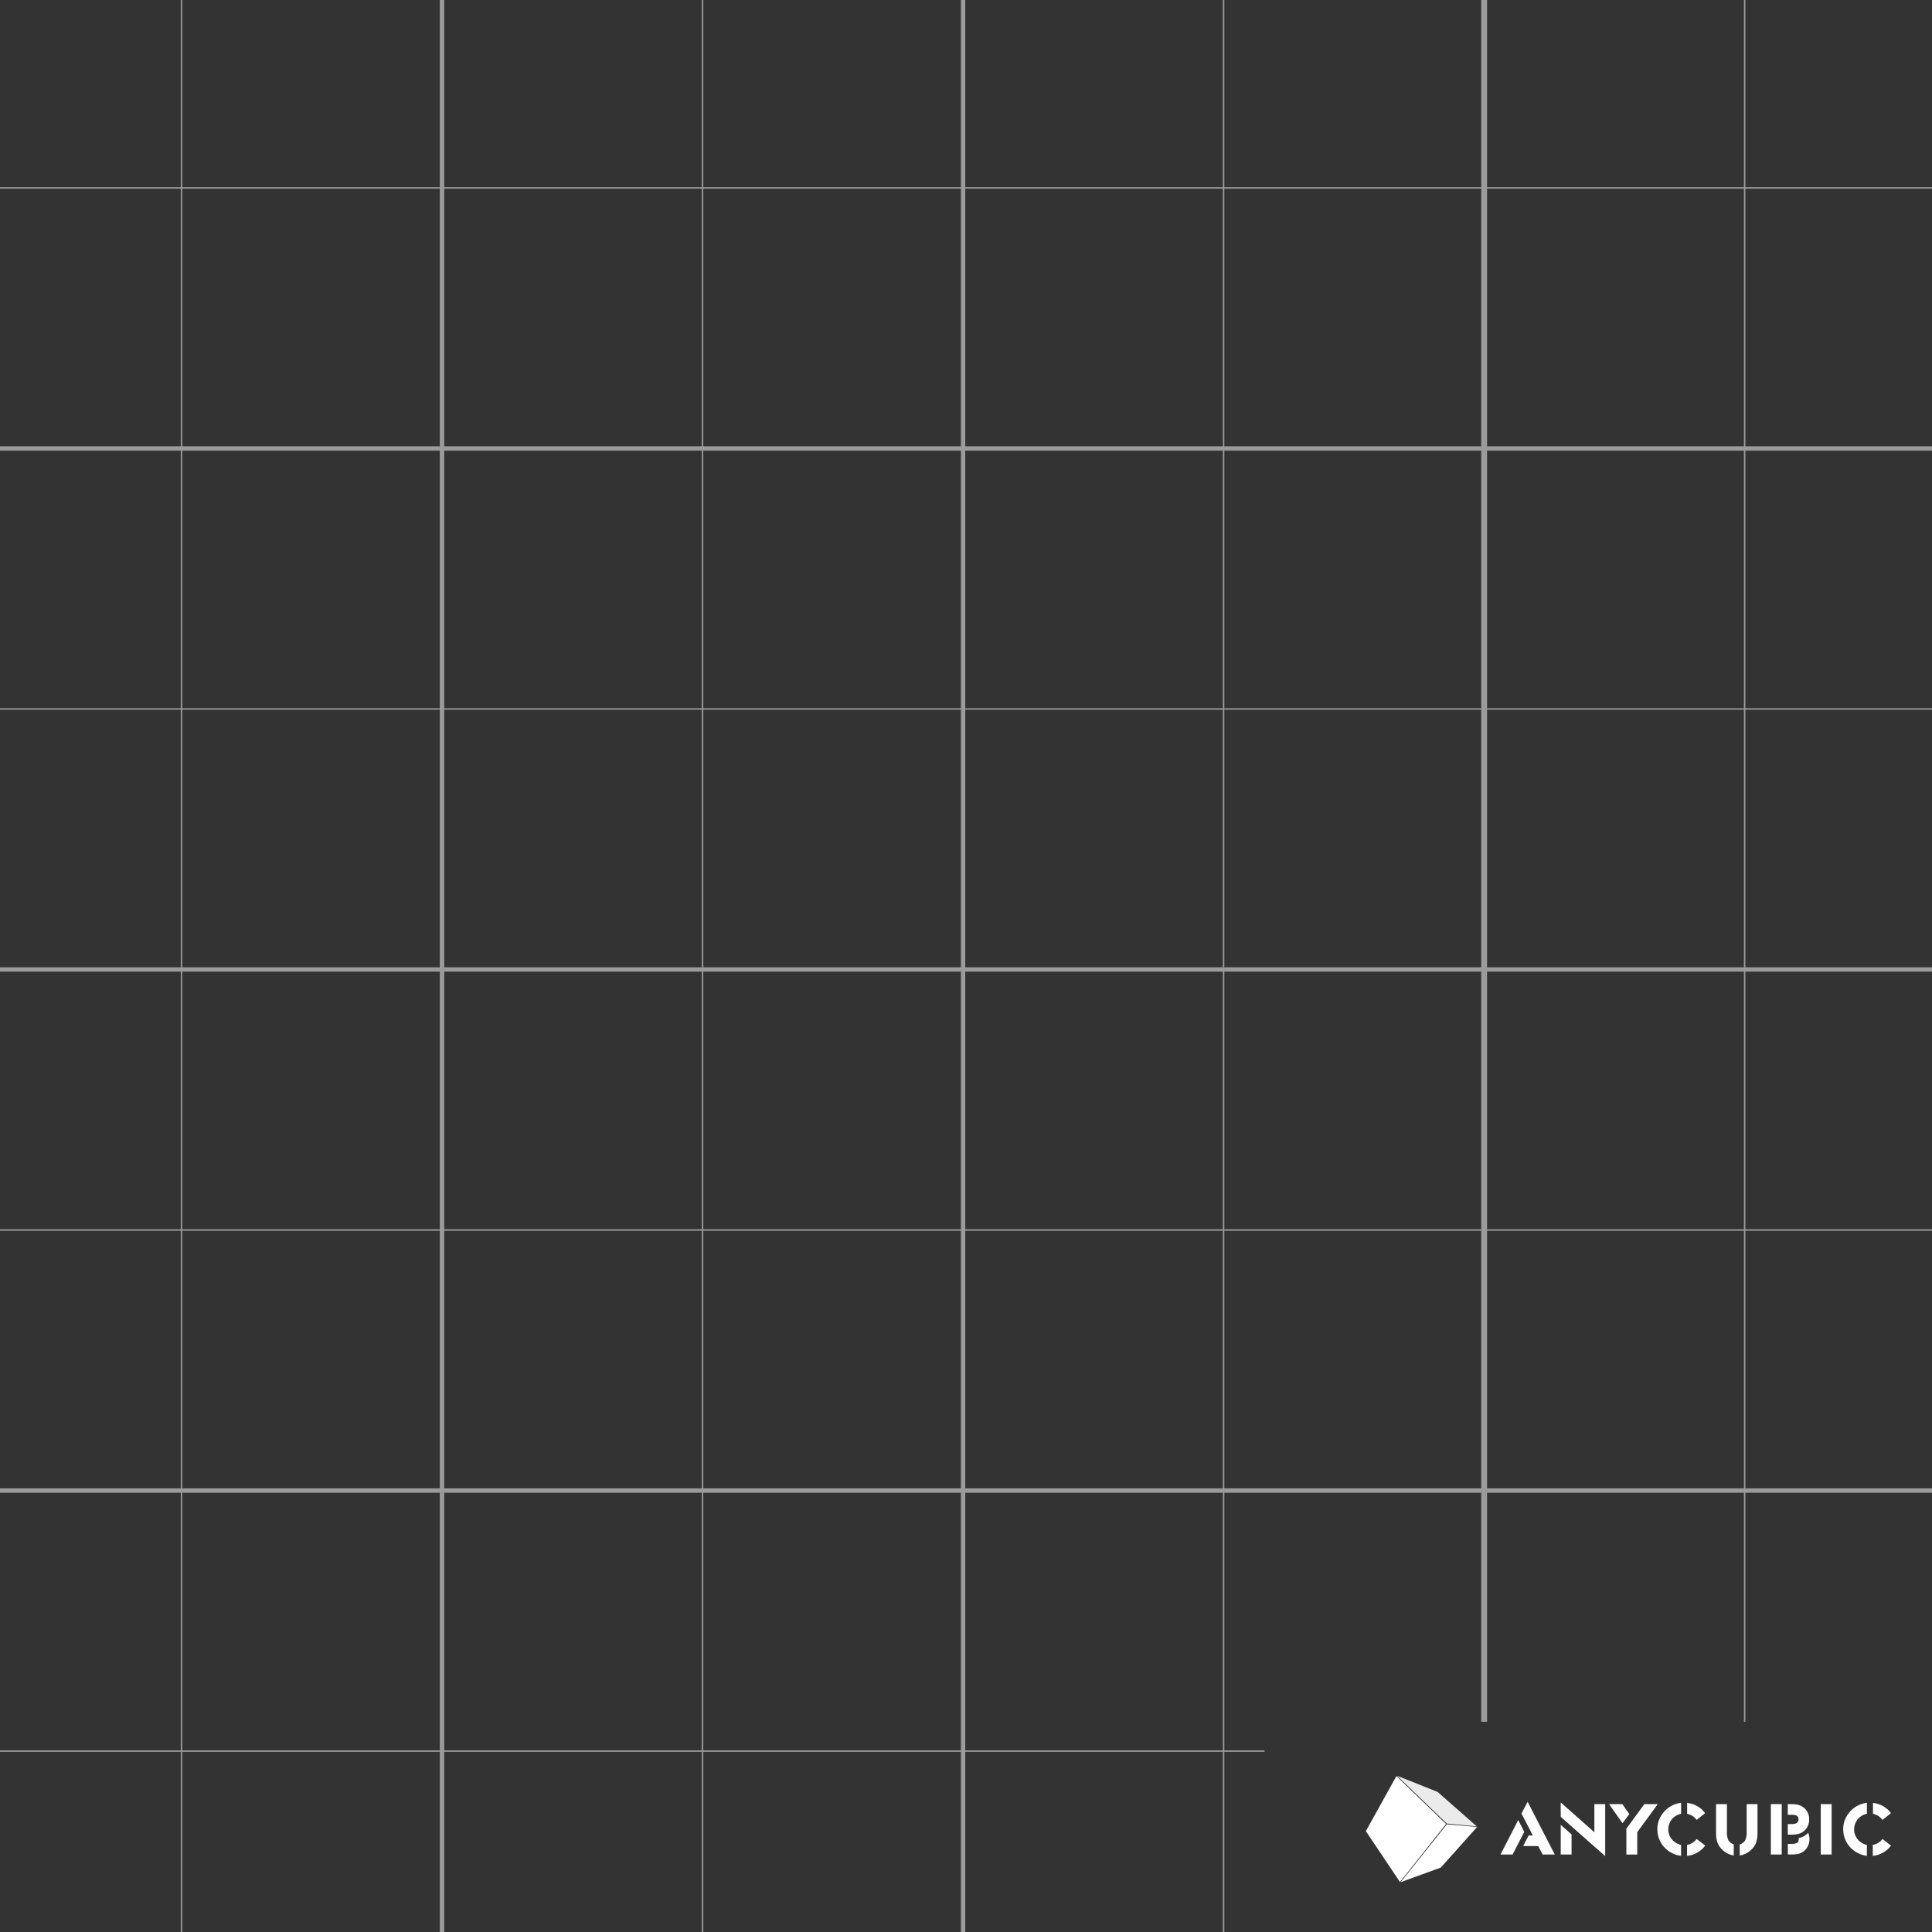 <svg width="220" height="220" viewBox="0 0 220 220" fill="none" xmlns="http://www.w3.org/2000/svg">
<rect x="0" y="0" width="220" height="220" fill="#333333" stroke="none"/>
<g clip-path="url(#clip0_1968_5896)">
<g clip-path="url(#clip1_1968_5896)">
<path d="M20.667 -4.936C20.667 4.754 20.667 187.768 20.667 278.064" stroke="#9B9B9B" stroke-width="0.167"/>
<path d="M50.333 -4.936C50.333 4.754 50.333 187.768 50.333 278.064" stroke="#9B9B9B" stroke-width="0.5"/>
<path d="M80 -4.936C80 4.754 80 187.768 80 278.064" stroke="#9B9B9B" stroke-width="0.167"/>
<path d="M109.667 -4.936C109.667 4.754 109.667 187.768 109.667 278.064" stroke="#9B9B9B" stroke-width="0.5"/>
<path d="M139.333 -4.936C139.333 4.754 139.333 187.768 139.333 278.064" stroke="#9B9B9B" stroke-width="0.167"/>
<path d="M169 -4.936C169 1.947 169 131.932 169 196.064" stroke="#9B9B9B" stroke-width="0.667"/>
<path d="M198.667 -4.936C198.667 1.947 198.667 131.932 198.667 196.064" stroke="#9B9B9B" stroke-width="0.167"/>
</g>
</g>
<g clip-path="url(#clip2_1968_5896)">
<g clip-path="url(#clip3_1968_5896)">
<path d="M0 21.398C7.875 21.398 156.615 21.398 230 21.398" stroke="#9B9B9B" stroke-width="0.167"/>
<path d="M0 51.064C7.875 51.064 156.615 51.064 230 51.064" stroke="#9B9B9B" stroke-width="0.5"/>
<path d="M0 80.731C7.875 80.731 156.615 80.731 230 80.731" stroke="#9B9B9B" stroke-width="0.167"/>
<path d="M0 110.398C7.875 110.398 156.615 110.398 230 110.398" stroke="#9B9B9B" stroke-width="0.5"/>
<path d="M0 140.064C7.875 140.064 156.615 140.064 230 140.064" stroke="#9B9B9B" stroke-width="0.167"/>
<path d="M0 169.731C7.875 169.731 156.615 169.731 230 169.731" stroke="#9B9B9B" stroke-width="0.5"/>
<path d="M144 199.398C139.069 199.398 45.946 199.398 6.73532e-06 199.398" stroke="#9B9B9B" stroke-width="0.167"/>
</g>
</g>
<path opacity="0.9" fill-rule="evenodd" clip-rule="evenodd" d="M159.09 202.208L164.745 207.65L168.176 207.984L163.701 204.048L159.09 202.208Z" fill="white"/>
<path fill-rule="evenodd" clip-rule="evenodd" d="M164.666 207.702L159.014 202.244L155.531 208.512L159.417 214.311L164.666 207.702Z" fill="white"/>
<path fill-rule="evenodd" clip-rule="evenodd" d="M159.493 214.325L164.754 207.737L168.197 208.044L164.063 212.666L159.493 214.325Z" fill="white"/>
<path d="M184.734 205.437H183.223L184.761 207.613L185.53 206.569L184.734 205.437Z" fill="white"/>
<path d="M181.552 208.641L177.723 205.25V206.888L182.786 211.36V205.437H181.552V208.641Z" fill="white"/>
<path d="M187.243 205.437L185.197 208.235V211.176H186.436V208.637L188.772 205.437H187.243Z" fill="white"/>
<path d="M173.253 206.511L174.549 209.011H174.064L173.448 210.217H175.161L175.662 211.176H177.044L173.953 205.173L173.253 206.511Z" fill="white"/>
<path d="M177.723 211.176V211.178H178.957V208.883L177.723 207.799V211.176Z" fill="white"/>
<path d="M172.881 207.254L170.864 211.176H172.242L173.568 208.601L172.881 207.254Z" fill="white"/>
<path d="M204.778 208.834C204.976 208.784 205.162 208.697 205.326 208.577C205.548 208.415 205.727 208.201 205.847 207.954C205.967 207.706 206.024 207.433 206.013 207.159C206.02 206.892 205.962 206.628 205.843 206.389C205.724 206.15 205.548 205.945 205.33 205.791C205.157 205.662 204.961 205.568 204.752 205.514C204.468 205.454 204.178 205.428 203.887 205.437H203.577V206.655H204.02C204.212 206.64 204.404 206.671 204.581 206.744C204.654 206.786 204.713 206.847 204.752 206.921C204.792 206.996 204.809 207.079 204.803 207.163C204.809 207.26 204.786 207.357 204.736 207.441C204.686 207.524 204.612 207.59 204.523 207.631C204.347 207.693 204.16 207.719 203.974 207.708H203.577V208.914H204.02C204.275 208.918 204.53 208.891 204.778 208.834Z" fill="white"/>
<path d="M189.35 206.474C188.938 206.999 188.716 207.649 188.723 208.317C188.724 208.779 188.83 209.234 189.035 209.648C189.239 210.062 189.536 210.423 189.902 210.704C190.345 211.043 190.869 211.26 191.422 211.331V210.086C190.961 209.988 190.555 209.718 190.288 209.33C190.111 209.076 190.003 208.78 189.975 208.471C189.947 208.163 190 207.853 190.128 207.571C190.229 207.336 190.381 207.127 190.571 206.957C190.816 206.746 191.111 206.601 191.427 206.534V205.286C191.018 205.334 190.624 205.464 190.267 205.668C189.91 205.872 189.599 206.146 189.35 206.474Z" fill="white"/>
<path d="M193.202 207.234L194.168 206.465C193.93 206.142 193.629 205.873 193.281 205.674C192.922 205.472 192.525 205.343 192.116 205.295V206.542C192.552 206.629 192.939 206.875 193.202 207.234Z" fill="white"/>
<path d="M214.362 207.234L215.331 206.465C215.093 206.143 214.791 205.874 214.444 205.674C214.085 205.472 213.688 205.343 213.279 205.295V206.542C213.714 206.629 214.1 206.876 214.362 207.234Z" fill="white"/>
<path d="M204.811 209.297C204.82 209.337 204.825 209.378 204.825 209.419C204.835 209.525 204.808 209.631 204.749 209.72C204.69 209.809 204.603 209.874 204.501 209.906C204.332 209.953 204.158 209.973 203.983 209.966H203.586V211.172H203.991C204.257 211.177 204.522 211.153 204.783 211.101C204.978 211.056 205.162 210.974 205.326 210.859C205.549 210.702 205.73 210.492 205.853 210.248C205.981 209.999 206.048 209.723 206.048 209.443C206.05 209.186 205.999 208.932 205.897 208.696C205.62 209.022 205.234 209.235 204.811 209.297Z" fill="white"/>
<path d="M210.511 206.474C210.098 206.999 209.877 207.649 209.886 208.317C209.886 208.779 209.993 209.234 210.197 209.648C210.402 210.062 210.699 210.423 211.065 210.704C211.507 211.044 212.032 211.26 212.585 211.331V210.086C212.124 209.988 211.717 209.718 211.448 209.33C211.272 209.076 211.165 208.78 211.137 208.471C211.109 208.163 211.161 207.853 211.289 207.571C211.389 207.336 211.541 207.126 211.732 206.957C211.977 206.746 212.271 206.6 212.587 206.534V205.286C212.179 205.334 211.785 205.464 211.428 205.668C211.071 205.872 210.759 206.146 210.511 206.474Z" fill="white"/>
<path d="M192.109 210.088V211.336C192.516 211.292 192.91 211.165 193.267 210.963C193.623 210.761 193.934 210.488 194.181 210.161L193.206 209.406C192.937 209.761 192.546 210.004 192.109 210.088Z" fill="white"/>
<path d="M214.367 209.406C214.096 209.763 213.7 210.007 213.259 210.088V211.336C213.666 211.292 214.061 211.165 214.417 210.963C214.774 210.761 215.086 210.488 215.333 210.161L214.367 209.406Z" fill="white"/>
<path d="M208.567 205.437H207.333V211.176H208.567V205.437Z" fill="white"/>
<path d="M196.807 209.552C196.682 209.25 196.627 208.923 196.648 208.597V205.437H195.409V208.71C195.398 209.061 195.444 209.411 195.546 209.747C195.642 210.032 195.798 210.293 196.003 210.514C196.186 210.719 196.404 210.89 196.648 211.019C196.89 211.152 197.153 211.245 197.425 211.291V210.03C197.169 209.95 196.949 209.78 196.807 209.552Z" fill="white"/>
<path d="M198.897 208.601C198.918 208.933 198.86 209.265 198.728 209.57C198.584 209.794 198.363 209.958 198.105 210.03V211.291C198.38 211.247 198.644 211.157 198.888 211.023C199.13 210.89 199.348 210.718 199.535 210.514C199.741 210.294 199.898 210.033 199.994 209.747C200.093 209.41 200.14 209.06 200.131 208.71V205.437H198.897V208.601Z" fill="white"/>
<path d="M202.886 205.437H201.651V211.176H202.886V205.437Z" fill="white"/>
<defs>
<clipPath id="clip0_1968_5896">
<rect width="220" height="220" fill="white"/>
</clipPath>
<clipPath id="clip1_1968_5896">
<rect width="237.333" height="230" fill="white" transform="translate(-9 -4.936)"/>
</clipPath>
<clipPath id="clip2_1968_5896">
<rect width="220" height="220" fill="white"/>
</clipPath>
<clipPath id="clip3_1968_5896">
<rect width="296.667" height="230" fill="white" transform="matrix(4.37114e-08 1 1 -4.37114e-08 0 -37.936)"/>
</clipPath>
</defs>
</svg>
